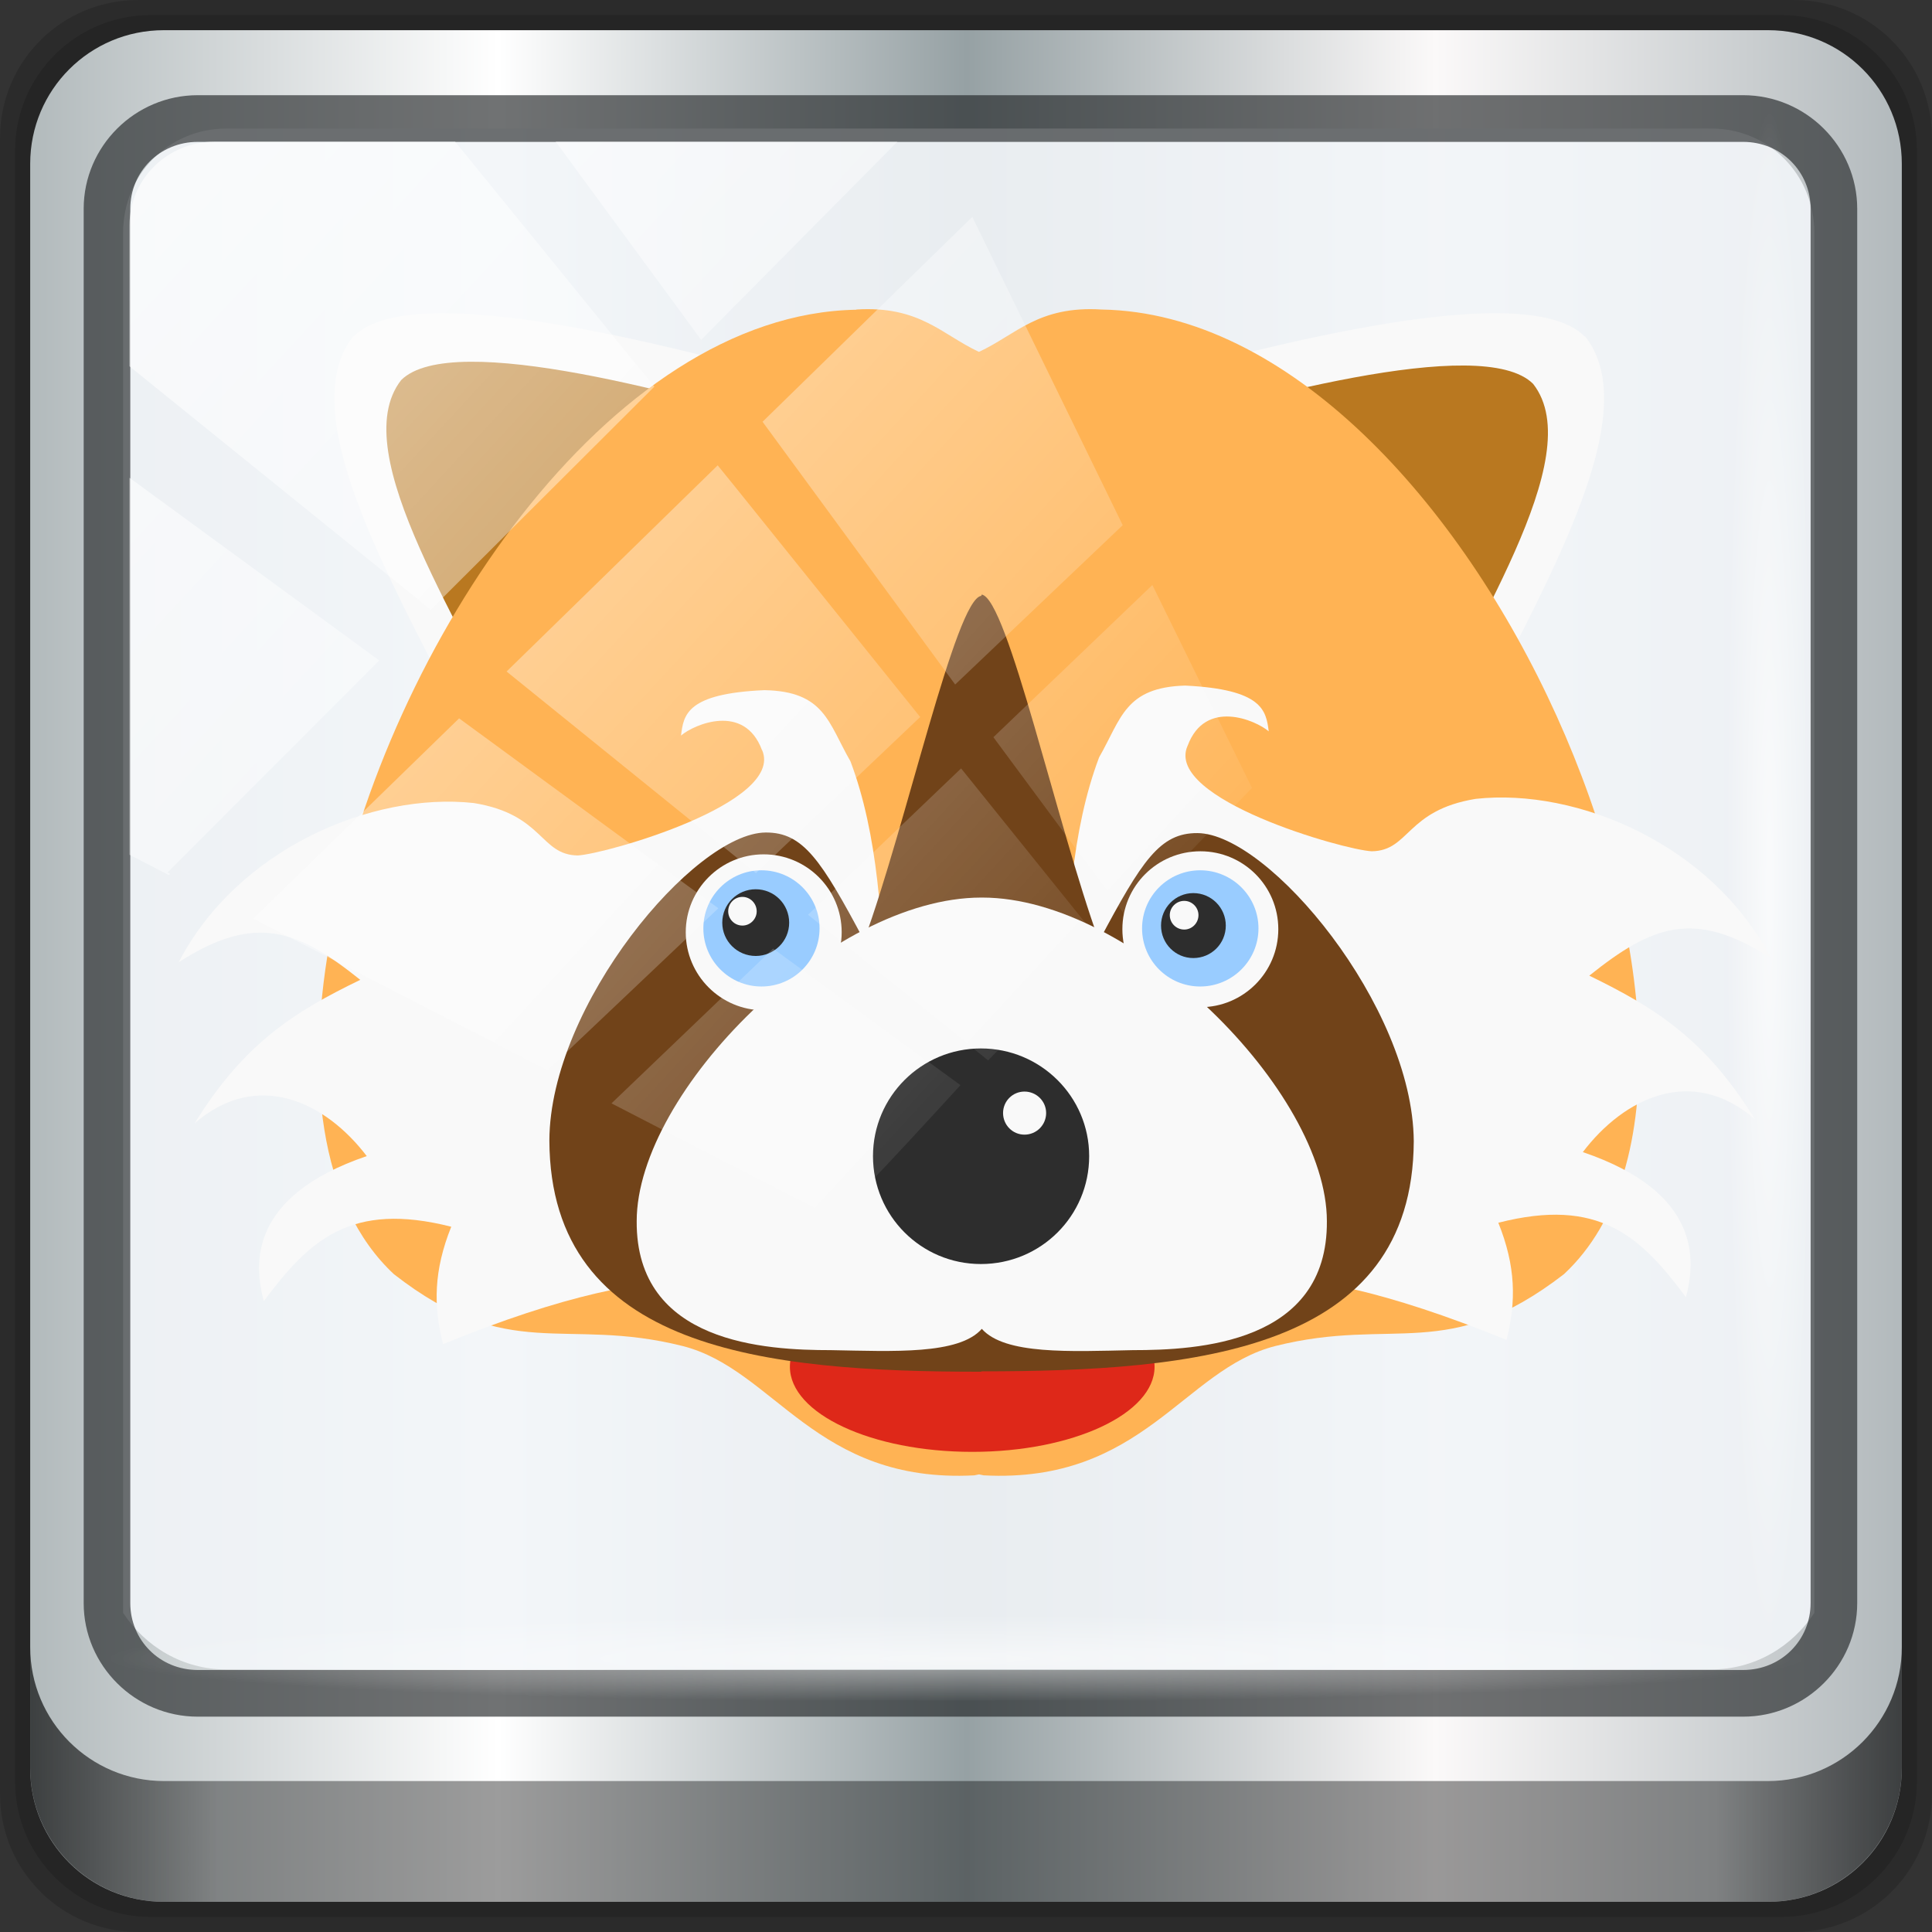 <?xml version="1.0" encoding="UTF-8" standalone="no"?>
<svg
   xmlns:dc="http://purl.org/dc/elements/1.1/"
   xmlns:cc="http://creativecommons.org/ns#"
   xmlns:rdf="http://www.w3.org/1999/02/22-rdf-syntax-ns#"
   xmlns:svg="http://www.w3.org/2000/svg"
   xmlns="http://www.w3.org/2000/svg"
   xmlns:xlink="http://www.w3.org/1999/xlink"
   xmlns:sodipodi="http://sodipodi.sourceforge.net/DTD/sodipodi-0.dtd"
   xmlns:inkscape="http://www.inkscape.org/namespaces/inkscape"
   viewBox="0 0 48 48"
   version="1.1"
   id="svg95"
   sodipodi:docname="ailurus.svg"
   inkscape:version="0.92.2 5c3e80d, 2017-08-06">
  <rect x="0" y="0" width="48" height="48" fill="#333333" stroke="none"/>
  <sodipodi:namedview
     pagecolor="#ffffff"
     bordercolor="#666666"
     borderopacity="1"
     objecttolerance="10"
     gridtolerance="10"
     guidetolerance="10"
     inkscape:pageopacity="0"
     inkscape:pageshadow="2"
     inkscape:window-width="1280"
     inkscape:window-height="943"
     id="namedview97"
     showgrid="false"
     inkscape:zoom="4.9166667"
     inkscape:cx="24"
     inkscape:cy="22.372881"
     inkscape:window-x="0"
     inkscape:window-y="19"
     inkscape:window-maximized="1"
     inkscape:current-layer="svg95" />
  <defs
     id="defs17">
    <linearGradient
       id="linearGradient3764"
       x1="1"
       x2="47"
       gradientUnits="userSpaceOnUse"
       gradientTransform="matrix(0,-1,1,0,-1.5e-6,48)">
      <stop
         style="stop-color:#e4e4e4;stop-opacity:1"
         id="stop2" />
      <stop
         offset="1"
         style="stop-color:#eee;stop-opacity:1"
         id="stop4" />
    </linearGradient>
    <clipPath
       id="clipPath-339414805">
      <g
         transform="translate(0,-1004.362)"
         id="g9">
        <path
           d="m -24 13 c 0 1.105 -0.672 2 -1.5 2 -0.828 0 -1.5 -0.895 -1.5 -2 0 -1.105 0.672 -2 1.5 -2 0.828 0 1.5 0.895 1.5 2 z"
           transform="matrix(15.333,0,0,11.5,415,878.862)"
           style="fill:#1890d0"
           id="path7" />
      </g>
    </clipPath>
    <clipPath
       id="clipPath-346628681">
      <g
         transform="translate(0,-1004.362)"
         id="g14">
        <path
           d="m -24 13 c 0 1.105 -0.672 2 -1.5 2 -0.828 0 -1.5 -0.895 -1.5 -2 0 -1.105 0.672 -2 1.5 -2 0.828 0 1.5 0.895 1.5 2 z"
           transform="matrix(15.333,0,0,11.5,415,878.862)"
           style="fill:#1890d0"
           id="path12" />
      </g>
    </clipPath>
    <linearGradient
       inkscape:collect="always"
       xlink:href="#linearGradient6139-0"
       id="linearGradient4071"
       gradientUnits="userSpaceOnUse"
       gradientTransform="matrix(0.554,0,0,0.554,-2.571,-2.018)"
       x1="6"
       y1="47"
       x2="90"
       y2="47" />
    <linearGradient
       id="linearGradient6139-0">
      <stop
         id="stop6141-2"
         offset="0"
         style="stop-color:#b2babc;stop-opacity:1" />
      <stop
         style="stop-color:#ffffff;stop-opacity:1;"
         offset="0.25"
         id="stop6151-0" />
      <stop
         style="stop-color:#96a1a4;stop-opacity:1"
         offset="0.5"
         id="stop6147-1" />
      <stop
         id="stop6149-4"
         offset="0.75"
         style="stop-color:#fbf9f9;stop-opacity:1;" />
      <stop
         id="stop6143-4"
         offset="1"
         style="stop-color:#b2b9bc;stop-opacity:1" />
    </linearGradient>
    <linearGradient
       gradientTransform="scale(0.5)"
       inkscape:collect="always"
       xlink:href="#linearGradient3832-0-6-1-1"
       id="linearGradient4129"
       x1="1.5"
       y1="88.172"
       x2="94.5"
       y2="88.172"
       gradientUnits="userSpaceOnUse" />
    <linearGradient
       id="linearGradient3832-0-6-1-1">
      <stop
         style="stop-color:#000000;stop-opacity:1;"
         offset="0"
         id="stop3834-6-3-7-1" />
      <stop
         id="stop3872-2-4"
         offset="0.1"
         style="stop-color:#000000;stop-opacity:0.588;" />
      <stop
         style="stop-color:#000000;stop-opacity:0.588;"
         offset="0.9"
         id="stop3844-6-2-7-6" />
      <stop
         style="stop-color:#000000;stop-opacity:1;"
         offset="1"
         id="stop3836-5-0-2-9" />
    </linearGradient>
    <radialGradient
       inkscape:collect="always"
       xlink:href="#linearGradient3737"
       id="radialGradient7462"
       gradientUnits="userSpaceOnUse"
       gradientTransform="matrix(0.488,0,0,0.025,16.949,40.083)"
       cx="13.948"
       cy="44.893"
       fx="13.948"
       fy="44.893"
       r="43.199" />
    <linearGradient
       id="linearGradient3737">
      <stop
         offset="0"
         style="stop-color:#ffffff;stop-opacity:1"
         id="stop3739" />
      <stop
         offset="1"
         style="stop-color:#ffffff;stop-opacity:0"
         id="stop3741" />
    </linearGradient>
    <radialGradient
       inkscape:collect="always"
       xlink:href="#linearGradient3737"
       id="radialGradient7464"
       gradientUnits="userSpaceOnUse"
       gradientTransform="matrix(0.444,0,0,0.025,15.772,-45.084)"
       cx="13.948"
       cy="44.893"
       fx="13.948"
       fy="44.893"
       r="43.199" />
    <linearGradient
       inkscape:collect="always"
       xlink:href="#linearGradient3737"
       id="linearGradient4767"
       gradientUnits="userSpaceOnUse"
       x1="2.771"
       y1="-28.642"
       x2="50.528"
       y2="14.514" />
    <clipPath
       id="clipPath4156-4-1"
       clipPathUnits="userSpaceOnUse">
      <path
         inkscape:connector-curvature="0"
         id="path4158-0-8"
         d="m 27.046,-55.695 -14.214,13.321 h 0.061 l 15.653,21.771 10.231,-10.546 C 38.562,-32.302 27.468,-54.819 27.046,-55.695 Z M 9.647,-39.383 -5.241,-25.321 15.988,-7.806 26.372,-18.383 Z m 31.491,12.951 -9.741,9.714 8.945,12.458 7.781,-7.555 z m -49.84,4.379 -13.754,12.982 26.283,13.846 0.061,-0.062 -0.123,-0.062 L 13.599,-5.401 -8.702,-22.053 Z m 38.015,7.401 -9.803,9.775 11.579,9.559 7.628,-7.401 -8.669,-11.009 z m 20.187,5.674 -7.383,7.216 6.188,8.542 5.82,-6.137 z m -32.195,6.322 -9.557,9.498 13.662,7.185 7.934,-7.678 z m 23.312,2.374 -7.107,6.938 8.363,6.907 5.361,-5.674 -0.061,-0.092 -0.092,0.123 -6.464,-8.203 z m -8.73,8.542 -7.505,7.339 10.354,5.458 c 1.397,-1.321 5.675,-6.123 5.851,-6.322 z"
         style="opacity:0.6;fill:#ffffff;fill-opacity:1;stroke:none" />
    </clipPath>
    <linearGradient
       id="ButtonShadow-16"
       gradientTransform="scale(1.006,0.994)"
       x1="45.448"
       y1="92.54"
       x2="45.448"
       y2="7.017"
       gradientUnits="userSpaceOnUse">
      <stop
         style="stop-color:#000000;stop-opacity:1;"
         offset="0"
         id="stop3750-6" />
      <stop
         style="stop-color:#000000;stop-opacity:0.588;"
         offset="1"
         id="stop3752-4" />
    </linearGradient>
    <clipPath
       clipPathUnits="userSpaceOnUse"
       id="clipPath4355-7">
      <rect
         style="fill:#ffffff;fill-opacity:1;fill-rule:nonzero;stroke:none"
         id="rect4357-5"
         width="84"
         height="80"
         x="6"
         y="6"
         rx="6"
         ry="6" />
    </clipPath>
    <clipPath
       clipPathUnits="userSpaceOnUse"
       id="clipPath4355-9">
      <rect
         style="fill:#ffffff;fill-opacity:1;fill-rule:nonzero;stroke:none"
         id="rect4357-1"
         width="84"
         height="80"
         x="6"
         y="6"
         rx="6"
         ry="6" />
    </clipPath>
    <clipPath
       clipPathUnits="userSpaceOnUse"
       id="clipPath4355-1">
      <rect
         style="fill:#ffffff;fill-opacity:1;fill-rule:nonzero;stroke:none"
         id="rect4357-9"
         width="84"
         height="80"
         x="6"
         y="6"
         rx="6"
         ry="6" />
    </clipPath>
    <clipPath
       clipPathUnits="userSpaceOnUse"
       id="clipPath3943-52-0">
      <path
         id="path3945-4-1"
         d="m 69.781,20.844 -5,3.438 c 5.587,5.537 9,13.328 9,21.812 0,8.434 -3.377,16.096 -8.906,21.625 l 5,3.438 C 76.078,64.576 80,55.844 80,46.094 c 2e-6,-9.797 -3.963,-18.66 -10.219,-25.25 z M 40,24.062 28.906,36.219 H 21.5 c -0.823,0 -1.5,0.677 -1.5,1.5 v 1 14.844 1 c 0,0.823 0.684,1.61 1.5,1.5 h 7.406 L 40,68 V 66 26.062 Z m 20.594,3.281 -5,3.438 L 55.5,30.875 c 3.938,3.89 6.406,9.25 6.406,15.219 0,5.921 -2.43,11.148 -6.312,15.031 l 0.094,0.094 5.094,3.438 c 4.475,-4.908 7.25,-11.402 7.25,-18.562 0,-7.231 -2.879,-13.831 -7.438,-18.75 z m -9.25,6.5 -5.219,3.625 c 2.222,2.218 3.719,5.24 3.719,8.625 0,3.337 -1.459,6.228 -3.625,8.438 l 5.219,3.625 c 2.822,-3.237 4.531,-7.434 4.531,-12.062 0,-4.673 -1.754,-9.001 -4.625,-12.25 z"
         style="color:#000000;display:inline;overflow:visible;visibility:visible;opacity:0.8;fill:#ff00ff;fill-opacity:1;fill-rule:nonzero;stroke:none;stroke-width:1;marker:none;enable-background:accumulate"
         inkscape:connector-curvature="0" />
    </clipPath>
    <clipPath
       id="clipPath-346628681-3">
      <g
         transform="translate(0,-1004.362)"
         id="g14-6">
        <path
           inkscape:connector-curvature="0"
           d="m -24,13 c 0,1.105 -0.672,2 -1.5,2 -0.828,0 -1.5,-0.895 -1.5,-2 0,-1.105 0.672,-2 1.5,-2 0.828,0 1.5,0.895 1.5,2 z"
           transform="matrix(15.333,0,0,11.5,415,878.862)"
           style="fill:#1890d0"
           id="path12-7" />
      </g>
    </clipPath>
  </defs>
  <path
     style="display:inline;opacity:0.15;fill:#000000;fill-opacity:1;fill-rule:nonzero;stroke:none;stroke-width:0.5"
     d="M 44.571,0 H 3.429 C 1.529,0 2.0851044e-7,1.529 2.0851044e-7,3.429 V 44.571 C 2.0851044e-7,46.471 1.529,48 3.429,48 H 44.571 C 46.471,48 48,46.471 48,44.571 V 3.429 C 48,1.529 46.471,0 44.571,0 Z"
     id="path3288"
     inkscape:connector-curvature="0" />
  <path
     inkscape:connector-curvature="0"
     id="path4085"
     d="M 44.25,0.375 H 3.75 c -1.87,0 -3.375,1.505 -3.375,3.375 V 44.25 c 0,1.87 1.505,3.375 3.375,3.375 H 44.25 C 46.12,47.625 47.625,46.12 47.625,44.25 V 3.75 C 47.625,1.88 46.12,0.375 44.25,0.375 Z"
     style="display:inline;opacity:0.15;fill:#000000;fill-opacity:1;fill-rule:nonzero;stroke:none;stroke-width:0.5" />
  <path
     style="display:inline;fill:url(#linearGradient4071);fill-opacity:1;fill-rule:nonzero;stroke:none;stroke-width:0.5"
     d="M 43.929,0.75 H 4.071 C 2.231,0.75 0.75,2.231 0.75,4.071 V 43.929 c 0,1.84 1.481,3.321 3.321,3.321 H 43.929 c 1.84,0 3.321,-1.481 3.321,-3.321 V 4.071 C 47.25,2.231 45.769,0.75 43.929,0.75 Z"
     id="rect4251-1"
     inkscape:connector-curvature="0" />
  <path
     style="display:inline;opacity:0.9;fill:#f2f5f8;fill-opacity:1;fill-rule:nonzero;stroke:none;stroke-width:0.515"
     d="m 5.621,3.194 c -1.428,0 -2.562,1.144 -2.562,2.586 v 10.714 3.62 19.957 c 0.549,0.842 1.484,1.406 2.562,1.406 h 2.05 32.794 2.05 c 1.078,0 2.013,-0.564 2.562,-1.406 V 20.112 16.493 5.779 c 0,-1.441 -1.134,-2.586 -2.562,-2.586 z"
     id="path3400-6"
     inkscape:connector-curvature="0"
     sodipodi:nodetypes="sscccsccscccsss" />
  <path
     inkscape:connector-curvature="0"
     id="path4989"
     d="m 4.913,2.365 c -1.558,0 -2.834,1.27 -2.834,2.823 V 39.827 c 0,1.553 1.276,2.823 2.834,2.823 H 43.308 c 1.558,0 2.834,-1.27 2.834,-2.823 V 5.188 c 0,-1.553 -1.276,-2.823 -2.834,-2.823 z m 0,1.16 H 43.308 c 0.944,0 1.676,0.74 1.676,1.663 V 39.827 c 0,0.923 -0.732,1.663 -1.676,1.663 H 4.913 c -0.944,0 -1.676,-0.74 -1.676,-1.663 V 5.188 c 0,-0.923 0.732,-1.663 1.676,-1.663 z"
     style="color:#000000;font-style:normal;font-variant:normal;font-weight:normal;font-stretch:normal;font-size:medium;line-height:normal;font-family:Sans;-inkscape-font-specification:Sans;text-indent:0;text-align:start;text-decoration:none;text-decoration-line:none;letter-spacing:normal;word-spacing:normal;text-transform:none;writing-mode:lr-tb;direction:ltr;baseline-shift:baseline;text-anchor:start;display:inline;overflow:visible;visibility:visible;fill:#1f2224;fill-opacity:0.633;stroke:none;stroke-width:1.188;marker:none;enable-background:accumulate" />
  <path
     inkscape:connector-curvature="0"
     style="display:inline;opacity:0.658;fill:url(#linearGradient4129);fill-opacity:1;fill-rule:nonzero;stroke:none;stroke-width:0.5"
     d="m 0.75,40.922 v 3 c 0,1.84 1.488,3.328 3.328,3.328 H 43.922 C 45.762,47.25 47.25,45.762 47.25,43.922 v -3 C 47.25,42.762 45.762,44.25 43.922,44.25 H 4.078 c -1.84,0 -3.328,-1.488 -3.328,-3.328 z"
     id="path4118" />
  <rect
     style="opacity:0.55;fill:url(#radialGradient7462);fill-opacity:1;stroke:none;stroke-width:0.5"
     id="rect4131"
     width="42.125"
     height="2.125"
     x="2.687"
     y="40.125"
     rx="0"
     ry="2.125" />
  <rect
     ry="2.125"
     rx="0"
     y="-45.043"
     x="2.78"
     height="2.125"
     width="38.375"
     id="rect4141"
     style="opacity:0.669;fill:url(#radialGradient7464);fill-opacity:1;stroke:none;stroke-width:0.5"
     transform="rotate(90)" />
  <g
     id="g89"
     transform="matrix(1.208,0,0,1.208,-4.662,-6.813)">
    <g
       clip-path="url(#clipPath-346628681-3)"
       id="g87">
      <!-- color: #eeeeee -->
      <g
         id="g85">
        <path
           d="m 11.12,12.563 c -1.488,1.91 1.742,6.484 3.105,9.758 l 7.539,-8.43 c -3.105,-0.887 -9.316,-2.66 -10.629,-1.332 m -0.02,0.004"
           style="fill:#f9f9f9;fill-opacity:1;fill-rule:nonzero;stroke:none"
           id="path43"
           inkscape:connector-curvature="0" />
        <path
           d="m 36.465,12.563 c 1.492,1.91 -1.742,6.484 -3.105,9.758 l -7.539,-8.43 c 3.105,-0.887 9.316,-2.66 10.629,-1.332 m 0.016,0.004"
           style="fill:#f9f9f9;fill-opacity:1;fill-rule:nonzero;stroke:none"
           id="path45"
           inkscape:connector-curvature="0" />
        <path
           d="m 35.391,13.535 c 1.18,1.508 -1.375,5.133 -2.457,7.715 l -5.957,-6.664 c 2.453,-0.699 7.363,-2.102 8.414,-1.051 m 0,0"
           style="fill:#b97820;fill-opacity:1;fill-rule:nonzero;stroke:none"
           id="path47"
           inkscape:connector-curvature="0" />
        <path
           d="m 12.11,13.457 c -1.18,1.512 1.375,5.133 2.457,7.715 l 5.961,-6.66 C 18.071,13.809 13.165,12.407 12.11,13.457 m 0,0"
           style="fill:#b97820;fill-opacity:1;fill-rule:nonzero;stroke:none"
           id="path49"
           inkscape:connector-curvature="0" />
        <path
           d="m 21.473,12.01 c -5.098,0.086 -9.652,6.914 -10.785,12.75 -0.574,2.949 -0.273,5.645 1.273,7.086 2.375,1.852 3.492,0.863 5.937,1.477 1.895,0.48 2.73,2.832 6,2.66 l 0.098,-0.02 0.094,0.02 c 3.273,0.172 4.109,-2.18 6,-2.66 2.445,-0.613 3.543,0.367 5.934,-1.477 4.609,-4.285 -1.836,-19.711 -9.508,-19.84 -1.305,-0.082 -1.762,0.52 -2.523,0.871 -0.762,-0.355 -1.219,-0.953 -2.523,-0.871 m 0,0.004"
           style="fill:#ffb354;fill-opacity:1;fill-rule:nonzero;stroke:none"
           id="path51"
           inkscape:connector-curvature="0" />
        <path
           d="m 19.535,21.07 c 0.461,1.09 -3.215,2.133 -3.793,2.164 -0.781,-0.012 -0.699,-0.844 -2.137,-1.078 -2.09,-0.23 -4.859,0.941 -6.07,3.273 1.582,-1.016 2.449,-0.664 3.734,0.363 -1.352,0.656 -2.383,1.297 -3.406,2.949 1.293,-1.117 2.691,-0.438 3.539,0.676 -2.422,0.828 -2.324,2.211 -2.117,2.984 0.938,-1.262 1.793,-2.055 3.855,-1.531 -0.359,0.895 -0.371,1.621 -0.168,2.414 5.04,-2.055 6.191,-1.117 9.449,-1.223 -0.66,-3.543 0.059,-7.766 -1.07,-10.762 -0.457,-0.793 -0.531,-1.441 -1.77,-1.465 -1.598,0.07 -1.664,0.504 -1.715,0.934 0.266,-0.23 1.301,-0.676 1.664,0.297 m 0.004,0.004"
           style="fill:#f9f9f9;fill-opacity:1;fill-rule:nonzero;stroke:none"
           id="path53"
           inkscape:connector-curvature="0" />
        <path
           d="m 27.605,33.75 c 0,0.965 -1.68,1.75 -3.75,1.75 -2.07,0 -3.75,-0.785 -3.75,-1.75 0,-0.965 1.68,-1.75 3.75,-1.75 2.07,0 3.75,0.785 3.75,1.75 m 0,0"
           style="fill:#de2819;fill-opacity:1;fill-rule:nonzero;stroke:none"
           id="path55"
           inkscape:connector-curvature="0" />
        <path
           d="m 28.28,20.988 c -0.461,1.086 3.215,2.133 3.793,2.16 0.781,-0.012 0.703,-0.844 2.137,-1.078 2.09,-0.23 4.859,0.945 6.07,3.273 -1.582,-1.016 -2.449,-0.664 -3.734,0.363 1.352,0.66 2.383,1.297 3.406,2.953 -1.293,-1.121 -2.691,-0.441 -3.539,0.676 2.422,0.824 2.324,2.211 2.121,2.984 -0.941,-1.262 -1.793,-2.059 -3.859,-1.531 0.359,0.891 0.371,1.617 0.168,2.41 -5.04,-2.055 -6.191,-1.113 -9.449,-1.223 0.66,-3.543 -0.059,-7.766 1.07,-10.758 0.457,-0.797 0.531,-1.441 1.77,-1.477 1.598,0.078 1.664,0.516 1.719,0.941 -0.266,-0.227 -1.305,-0.68 -1.668,0.297 m -0.004,0.004"
           style="fill:#f9f9f9;fill-opacity:1;fill-rule:nonzero;stroke:none"
           id="path57"
           inkscape:connector-curvature="0" />
        <path
           d="m 24.04,17.895 c -0.527,0.07 -1.543,4.715 -2.41,7.086 -0.883,-1.656 -1.25,-2.223 -2.023,-2.219 -1.461,0.008 -4.438,3.543 -4.449,6.336 0.02,4.313 4.449,4.754 8.883,4.754 v -0.008 c 4.441,0 8.875,-0.422 8.895,-4.734 -0.02,-2.785 -2.988,-6.328 -4.449,-6.336 -0.773,-0.004 -1.141,0.563 -2.023,2.219 -0.867,-2.383 -1.883,-7.04 -2.414,-7.125 m 0,0.027"
           style="fill:#714319;fill-opacity:1;fill-rule:nonzero;stroke:none"
           id="path59"
           inkscape:connector-curvature="0" />
        <path
           d="m 21.17,24.813 c 0,0.887 -0.727,1.605 -1.605,1.605 -0.883,0 -1.602,-0.719 -1.602,-1.605 0,-0.883 0.719,-1.602 1.602,-1.602 0.887,0 1.605,0.719 1.605,1.602 m 0,0"
           style="fill:#f9f9f9;fill-opacity:1;fill-rule:nonzero;stroke:none"
           id="path61"
           inkscape:connector-curvature="0" />
        <path
           d="m 30.15,24.75 c 0,0.887 -0.719,1.605 -1.602,1.605 -0.887,0 -1.605,-0.719 -1.605,-1.605 0,-0.887 0.719,-1.602 1.605,-1.602 0.883,0 1.602,0.715 1.602,1.602 m 0,0"
           style="fill:#f9f9f9;fill-opacity:1;fill-rule:nonzero;stroke:none"
           id="path63"
           inkscape:connector-curvature="0" />
        <path
           d="m 24.04,24.1 c -3.102,0 -7.086,3.992 -7.086,6.656 -0.016,2.52 2.664,2.652 3.996,2.652 1.281,0.023 2.633,0.098 3.102,-0.438 0.473,0.535 1.824,0.465 3.105,0.438 1.332,0 4.01,-0.133 3.992,-2.652 0,-2.664 -3.992,-6.656 -7.086,-6.656 m -0.023,0"
           style="fill:#f9f9f9;fill-opacity:1;fill-rule:nonzero;stroke:none"
           id="path65"
           inkscape:connector-curvature="0" />
        <path
           d="m 26.26,29.418 c 0,1.227 -0.992,2.219 -2.227,2.219 -1.227,0 -2.219,-0.992 -2.219,-2.219 0,-1.223 0.992,-2.215 2.219,-2.215 1.23,0 2.227,0.992 2.227,2.215 m 0,0"
           style="fill:#2d2d2d;fill-opacity:1;fill-rule:nonzero;stroke:none"
           id="path67"
           inkscape:connector-curvature="0" />
        <path
           d="m 25.375,28.531 c 0,0.246 -0.199,0.445 -0.445,0.445 -0.246,0 -0.441,-0.199 -0.441,-0.445 0,-0.242 0.195,-0.441 0.441,-0.441 0.246,0 0.445,0.199 0.445,0.441 m 0,0"
           style="fill:#f9f9f9;fill-opacity:1;fill-rule:nonzero;stroke:none"
           id="path69"
           inkscape:connector-curvature="0" />
        <path
           d="m 20.715,24.734 c 0,0.66 -0.535,1.195 -1.195,1.195 -0.66,0 -1.195,-0.535 -1.195,-1.195 0,-0.66 0.535,-1.195 1.195,-1.195 0.66,0 1.195,0.535 1.195,1.195 m 0,0"
           style="fill:#99ccff;fill-opacity:1;fill-rule:nonzero;stroke:none"
           id="path71"
           inkscape:connector-curvature="0" />
        <path
           d="m 29.742,24.734 c 0,0.66 -0.539,1.195 -1.199,1.195 -0.66,0 -1.195,-0.535 -1.195,-1.195 0,-0.66 0.535,-1.195 1.195,-1.195 0.66,0 1.199,0.535 1.199,1.195 m 0,0"
           style="fill:#99ccff;fill-opacity:1;fill-rule:nonzero;stroke:none"
           id="path73"
           inkscape:connector-curvature="0" />
        <path
           d="m 20.09,24.617 c 0,0.379 -0.309,0.684 -0.688,0.684 -0.379,0 -0.688,-0.305 -0.688,-0.684 0,-0.383 0.309,-0.688 0.688,-0.688 0.379,0 0.688,0.305 0.688,0.688 m 0,0"
           style="fill:#2d2d2d;fill-opacity:1;fill-rule:nonzero;stroke:none"
           id="path75"
           inkscape:connector-curvature="0" />
        <path
           d="m 19.422,24.383 c 0,0.16 -0.133,0.293 -0.293,0.293 -0.164,0 -0.293,-0.133 -0.293,-0.293 0,-0.164 0.129,-0.297 0.293,-0.297 0.16,0 0.293,0.133 0.293,0.297 m 0,0"
           style="fill:#f9f9f9;fill-opacity:1;fill-rule:nonzero;stroke:none"
           id="path77"
           inkscape:connector-curvature="0" />
        <path
           d="m 29.07,24.676 c 0,0.371 -0.297,0.668 -0.668,0.668 -0.367,0 -0.664,-0.297 -0.664,-0.668 0,-0.367 0.297,-0.668 0.664,-0.668 0.371,0 0.668,0.301 0.668,0.668 m 0,0"
           style="fill:#2d2d2d;fill-opacity:1;fill-rule:nonzero;stroke:none"
           id="path79"
           inkscape:connector-curvature="0" />
        <path
           d="m 28.508,24.461 c 0,0.164 -0.133,0.297 -0.293,0.297 -0.164,0 -0.297,-0.133 -0.297,-0.297 0,-0.16 0.133,-0.293 0.297,-0.293 0.16,0 0.293,0.133 0.293,0.293 m 0,0"
           style="fill:#f9f9f9;fill-opacity:1;fill-rule:nonzero;stroke:none"
           id="path81"
           inkscape:connector-curvature="0" />
      </g>
    </g>
  </g>
  <rect
     transform="matrix(0.535,0,0,0.524,2.148,19.239)"
     style="opacity:0.65;fill:url(#linearGradient4767);fill-opacity:1;stroke:none"
     id="rect4146"
     width="75.966"
     height="69.024"
     x="2"
     y="-30"
     rx="3.957"
     ry="3.957"
     clip-path="url(#clipPath4156-4-1)" />
</svg>
